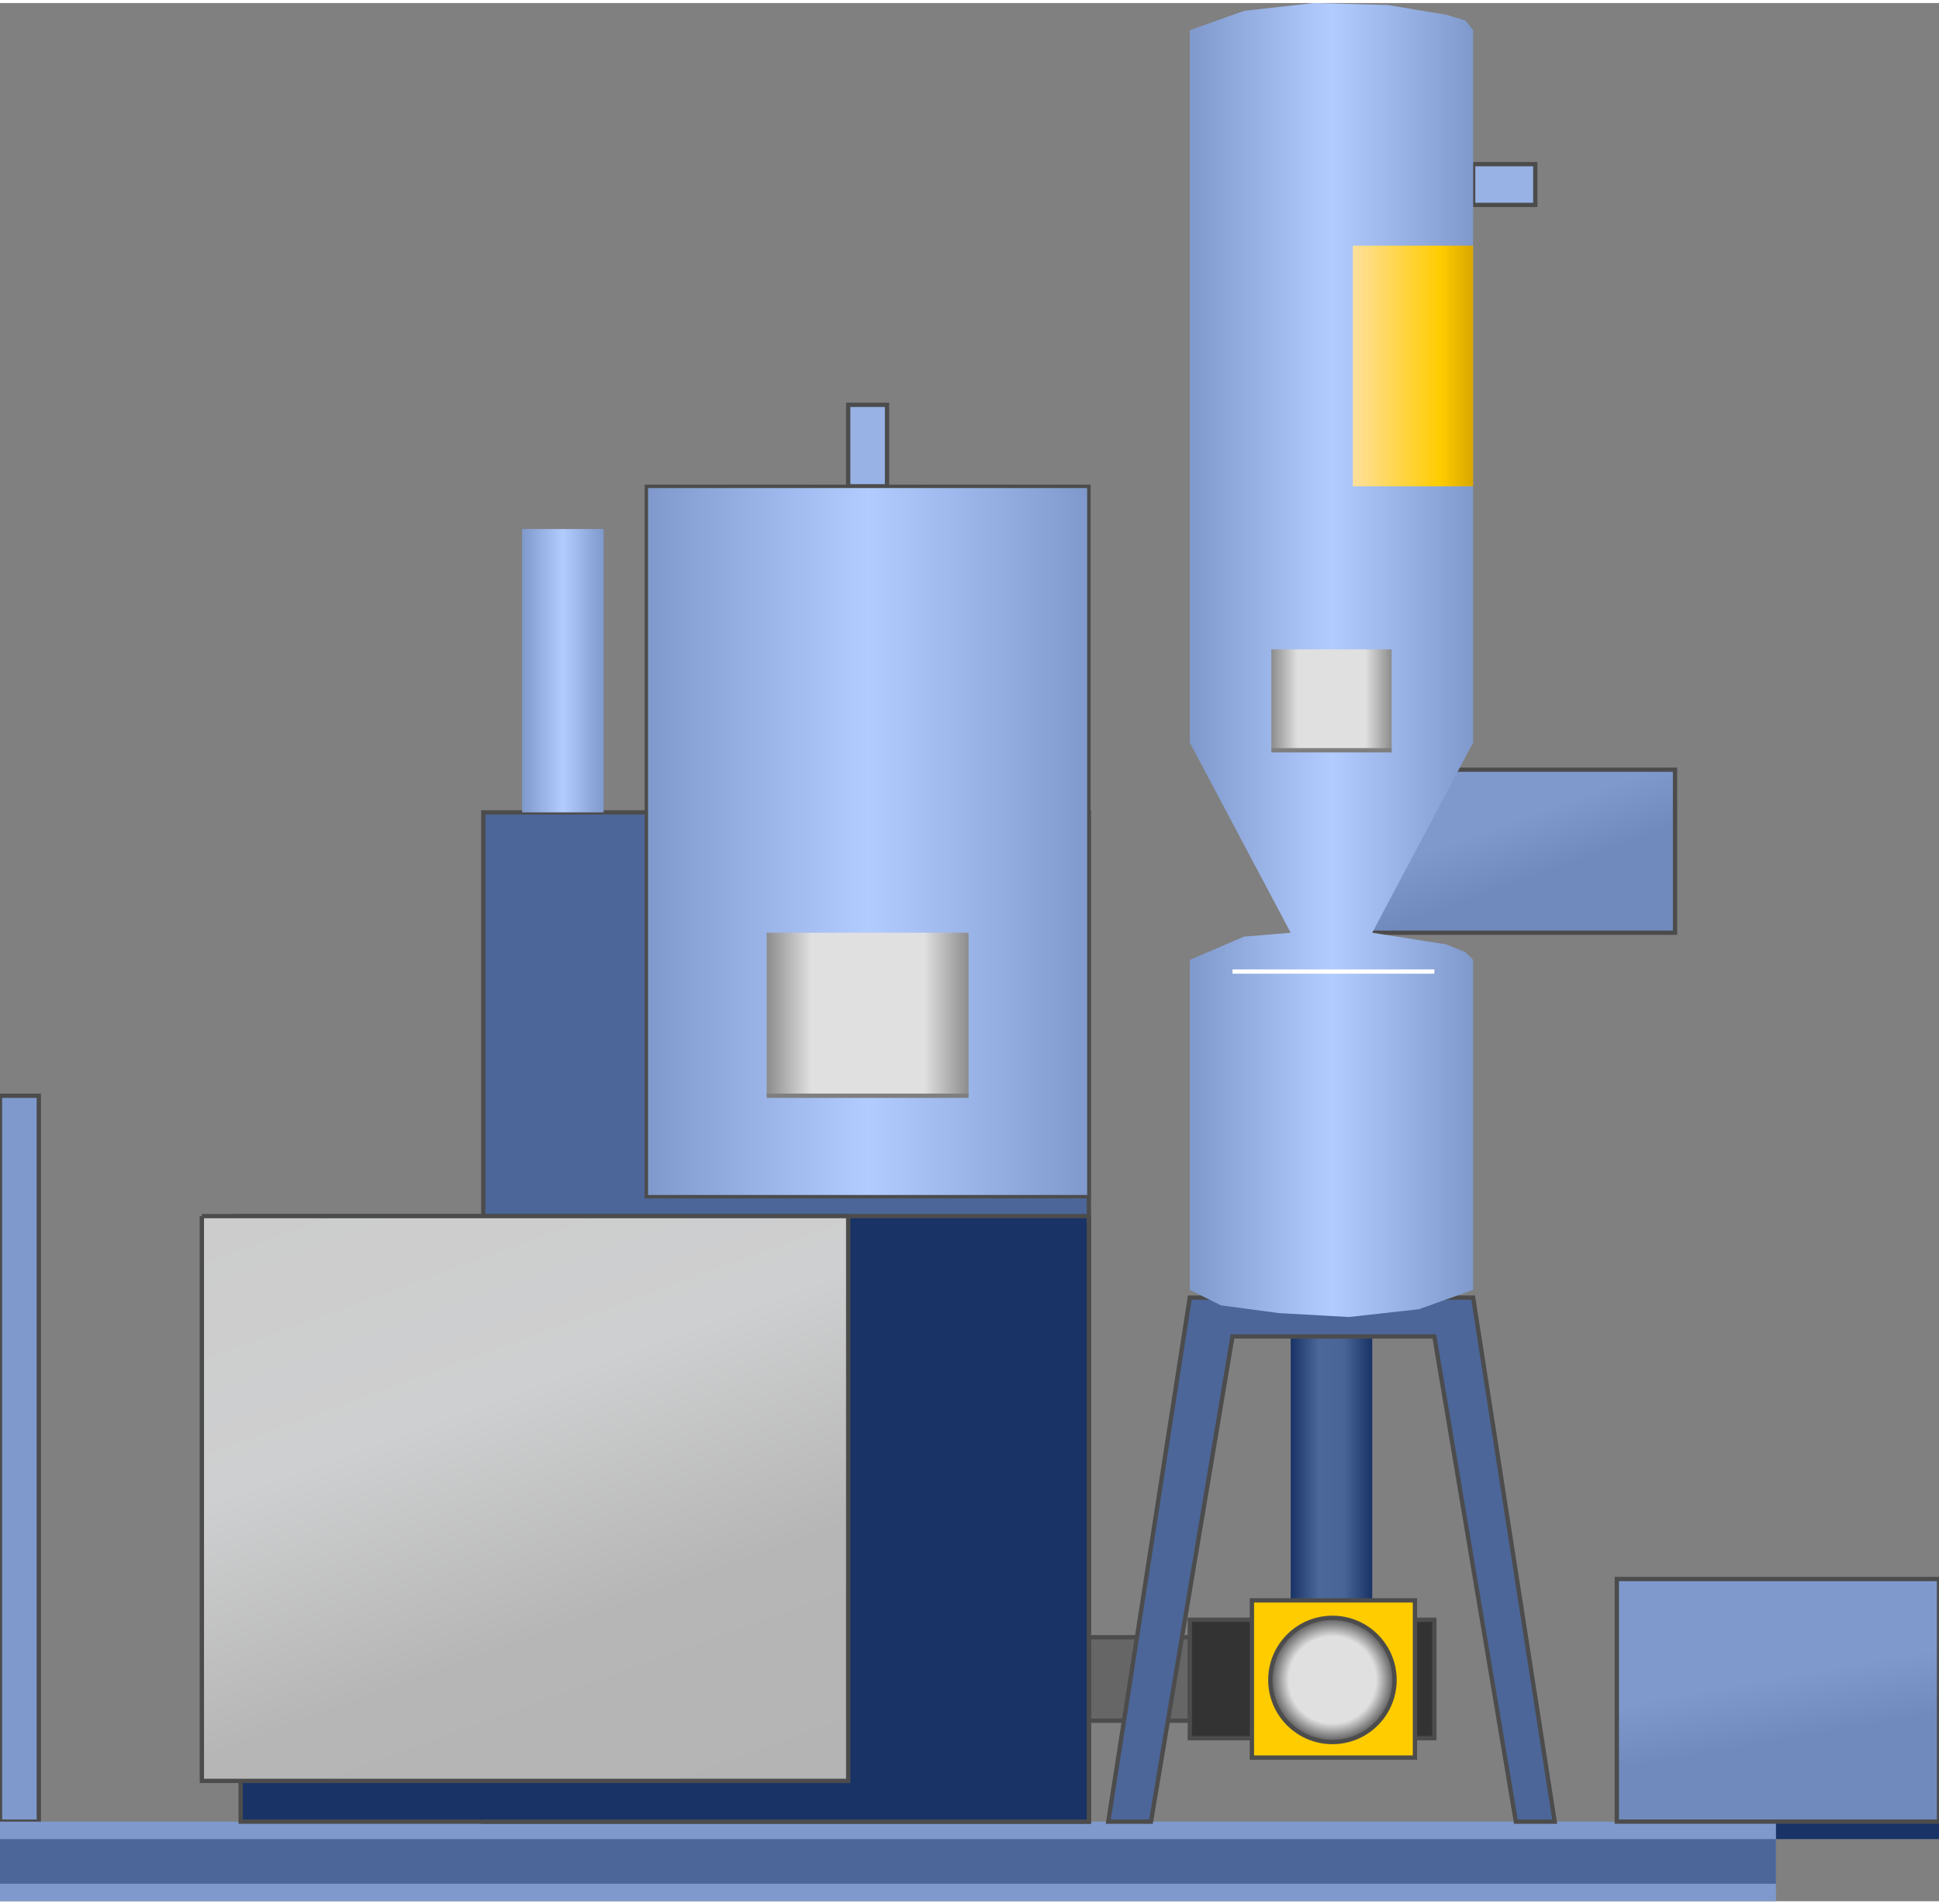<svg version="1.1" xmlns="http://www.w3.org/2000/svg" xmlns:xlink="http://www.w3.org/1999/xlink" width="112px" height="110px" viewBox="0 0 112.5 110.139" enable-background="new 0 0 112.5 110.139" xml:space="preserve">
<rect x="0" y="0" width="112.5" height="110.139" fill="#808080" stroke="none"/>
<g id="Group_Base_Support">
	<path fill="#193366" d="M93.807,106.533H112.5v-1.014H93.807V106.533z" />
	<path fill="#7F99CC" stroke="#4C4C4C" stroke-width="0.25" d="M2.252,105.52H0V63.402h2.252V105.52z" />
	<path fill="#7F99CC" d="M0,105.52h103.041v4.617H0V105.52z" />
	<path fill="#4C6699" d="M0,106.533h103.041v2.59H0V106.533z" />
</g>
<g id="Group_Infuser">
	<path fill="#666666" stroke="#4C4C4C" stroke-width="0.25" d="M69.031,94.821h-5.855v4.843h5.855V94.821z" />
	<path fill="#333333" stroke="#4C4C4C" stroke-width="0.25" d="M69.031,93.808h14.189v6.869H69.031V93.808z" />
</g>
<g id="Group_Stripper_System">
	<linearGradient id="SVGID_1_" gradientUnits="userSpaceOnUse" x1="74.887" y1="84.461" x2="79.617" y2="84.461">
		<stop offset="0" style="stop-color:#193366" />
		<stop offset="0.35" style="stop-color:#4C6799" />
		<stop offset="0.65" style="stop-color:#496496" />
		<stop offset="1" style="stop-color:#193366" />
	</linearGradient>
	<path fill="url(#SVGID_1_)" d="M74.887,75.114h4.73v18.693h-4.73V75.114" />
	<path fill="#4C6699" stroke="#4C4C4C" stroke-width="0.25" d="M28.041,46.961h35.135v58.559H28.041V46.961z" />
	<path fill="#193366" stroke="#4C4C4C" stroke-width="0.25" d="M13.964,70.385h49.212v35.135H13.964V70.385z" />
</g>
<g id="Group_Box">
	<linearGradient id="SVGID_2_" gradientUnits="userSpaceOnUse" x1="104.639" y1="106.905" x2="101.668" y2="90.057">
		<stop offset="0" style="stop-color:#708ABD" />
		<stop offset="0.36" style="stop-color:#708ABD" />
		<stop offset="0.58" style="stop-color:#7F99CC" />
		<stop offset="1" style="stop-color:#7F99CC" />
	</linearGradient>
	<path fill="url(#SVGID_2_)" stroke="#4C4C4C" stroke-width="0.25" d="M93.807,91.443H112.5v14.076H93.807V91.443z" />
	<linearGradient id="SVGID_3_" gradientUnits="userSpaceOnUse" x1="89.357" y1="56.791" x2="83.841" y2="41.634">
		<stop offset="0" style="stop-color:#708ABD" />
		<stop offset="0.36" style="stop-color:#708ABD" />
		<stop offset="0.58" style="stop-color:#7F99CC" />
		<stop offset="1" style="stop-color:#7F99CC" />
	</linearGradient>
	<path fill="url(#SVGID_3_)" stroke="#4C4C4C" stroke-width="0.25" d="M76.014,44.483h21.171v9.46H76.014V44.483z" />
</g>
<g id="Group_Stand">
	<path fill="#4C6699" stroke="#4C4C4C" stroke-width="0.25" d="M64.302,105.52l4.729-30.405h16.441l4.73,30.405h-2.252l-4.73-28.153   H71.509l-4.729,28.153H64.302z" />
</g>
<g id="Group_Block">
	<path fill="#98B2E5" stroke="#4C4C4C" stroke-width="0.25" d="M85.473,9.349h3.604v2.365h-3.604V9.349z" />
</g>
<g id="Group_Funnel">
	<path fill="#98B2E5" stroke="#4C4C4C" stroke-width="0.25" d="M49.212,23.313h2.252v4.729h-2.252V23.313z" />
	<linearGradient id="SVGID_4_" gradientUnits="userSpaceOnUse" x1="37.5" y1="48.65" x2="63.176" y2="48.65">
		<stop offset="0" style="stop-color:#7F99CC" />
		<stop offset="0.5" style="stop-color:#B2CCFF" />
		<stop offset="1" style="stop-color:#7F99CC" />
	</linearGradient>
	<path fill="url(#SVGID_4_)" stroke="#4C4C4C" stroke-width="0.2" d="M37.5,28.042h25.676v41.217H37.5V28.042z" />
	<linearGradient id="SVGID_5_" gradientUnits="userSpaceOnUse" x1="69.031" y1="38.121" x2="85.473" y2="38.121">
		<stop offset="0" style="stop-color:#7F99CC" />
		<stop offset="0.5" style="stop-color:#B2CCFF" />
		<stop offset="1" style="stop-color:#7F99CC" />
	</linearGradient>
	<path fill="url(#SVGID_5_)" d="M79.617,53.943l4.279,0.675l1.126,0.451l0.45,0.45v19.145L82.32,75.79l-4.055,0.45l-4.054-0.226   l-3.378-0.45l-1.803-0.9V55.52l3.153-1.351l2.702-0.225l-5.855-11.036V1.578l3.153-1.126l4.054-0.451l4.279,0.113l3.379,0.563   l1.126,0.338l0.45,0.563v41.329L79.617,53.943z" />
	<linearGradient id="SVGID_6_" gradientUnits="userSpaceOnUse" x1="30.293" y1="38.74" x2="35.023" y2="38.74">
		<stop offset="0" style="stop-color:#7F99CC" />
		<stop offset="0.5" style="stop-color:#B2CCFF" />
		<stop offset="1" style="stop-color:#7F99CC" />
	</linearGradient>
	<path fill="url(#SVGID_6_)" d="M30.293,30.52h4.729v16.441h-4.729V30.52" />
	<path fill="none" stroke="#FFFFFF" stroke-width="0.25" d="M71.509,56.195h11.712" />
</g>
<g id="Group_Label2">
	<linearGradient id="SVGID_7_" gradientUnits="userSpaceOnUse" x1="78.491" y1="21.06" x2="85.473" y2="21.06">
		<stop offset="0" style="stop-color:#FFE09B" />
		<stop offset="0.73" style="stop-color:#FFCC00" />
		<stop offset="1" style="stop-color:#D9A600" />
	</linearGradient>
	<path fill="url(#SVGID_7_)" d="M78.491,14.078h6.981v13.964h-6.981V14.078z" />
</g>
<g id="Group_Container">
	<linearGradient id="SVGID_8_" gradientUnits="userSpaceOnUse" x1="37.921" y1="107.265" x2="23.002" y2="66.275">
		<stop offset="0" style="stop-color:#B4B4B4" />
		<stop offset="0.32" style="stop-color:#B6B6B6" />
		<stop offset="0.64" style="stop-color:#CECFD0" />
		<stop offset="1" style="stop-color:#CCCCCC" />
	</linearGradient>
	<path fill="url(#SVGID_8_)" stroke="#4C4C4C" stroke-width="0.25" d="M11.712,70.385h37.5v32.771h-37.5V70.385" />
</g>
<g id="Group_Junction">
	<path fill="#FFCC00" stroke="#4C4C4C" stroke-width="0.25" d="M72.635,92.682h9.46v9.122h-9.46V92.682z" />
</g>
<g id="Group_Label">
	<linearGradient id="SVGID_9_" gradientUnits="userSpaceOnUse" x1="73.762" y1="40.43" x2="80.743" y2="40.43">
		<stop offset="0" style="stop-color:#8C8C8C" />
		<stop offset="0.22" style="stop-color:#E0E0E0" />
		<stop offset="0.78" style="stop-color:#E0E0E0" />
		<stop offset="1" style="stop-color:#8C8C8C" />
	</linearGradient>
	<path fill="url(#SVGID_9_)" d="M73.762,37.501h6.981v5.856h-6.981V37.501z" />
	<path fill="none" stroke="#7F7F7F" stroke-width="0.25" d="M73.762,43.357h6.981" />
	<linearGradient id="SVGID_10_" gradientUnits="userSpaceOnUse" x1="44.482" y1="58.673" x2="56.194" y2="58.673">
		<stop offset="0" style="stop-color:#8C8C8C" />
		<stop offset="0.22" style="stop-color:#E0E0E0" />
		<stop offset="0.78" style="stop-color:#E0E0E0" />
		<stop offset="1" style="stop-color:#8C8C8C" />
	</linearGradient>
	<path fill="url(#SVGID_10_)" d="M44.482,53.943h11.712v9.459H44.482V53.943z" />
	<path fill="none" stroke="#7F7F7F" stroke-width="0.25" d="M44.482,63.402h11.712" />
</g>
<g id="Group_Radial_Junction">
	<radialGradient id="SVGID_11_" cx="77.307" cy="97.298" r="3.603" gradientUnits="userSpaceOnUse">
		<stop offset="0" style="stop-color:#E0E0E0" />
		<stop offset="0.7" style="stop-color:#E0E0E0" />
		<stop offset="1" style="stop-color:#595959" />
	</radialGradient>
	<circle fill="url(#SVGID_11_)" stroke="#4C4C4C" stroke-width="0.25" cx="77.307" cy="97.298" r="3.603" />
</g>
</svg>